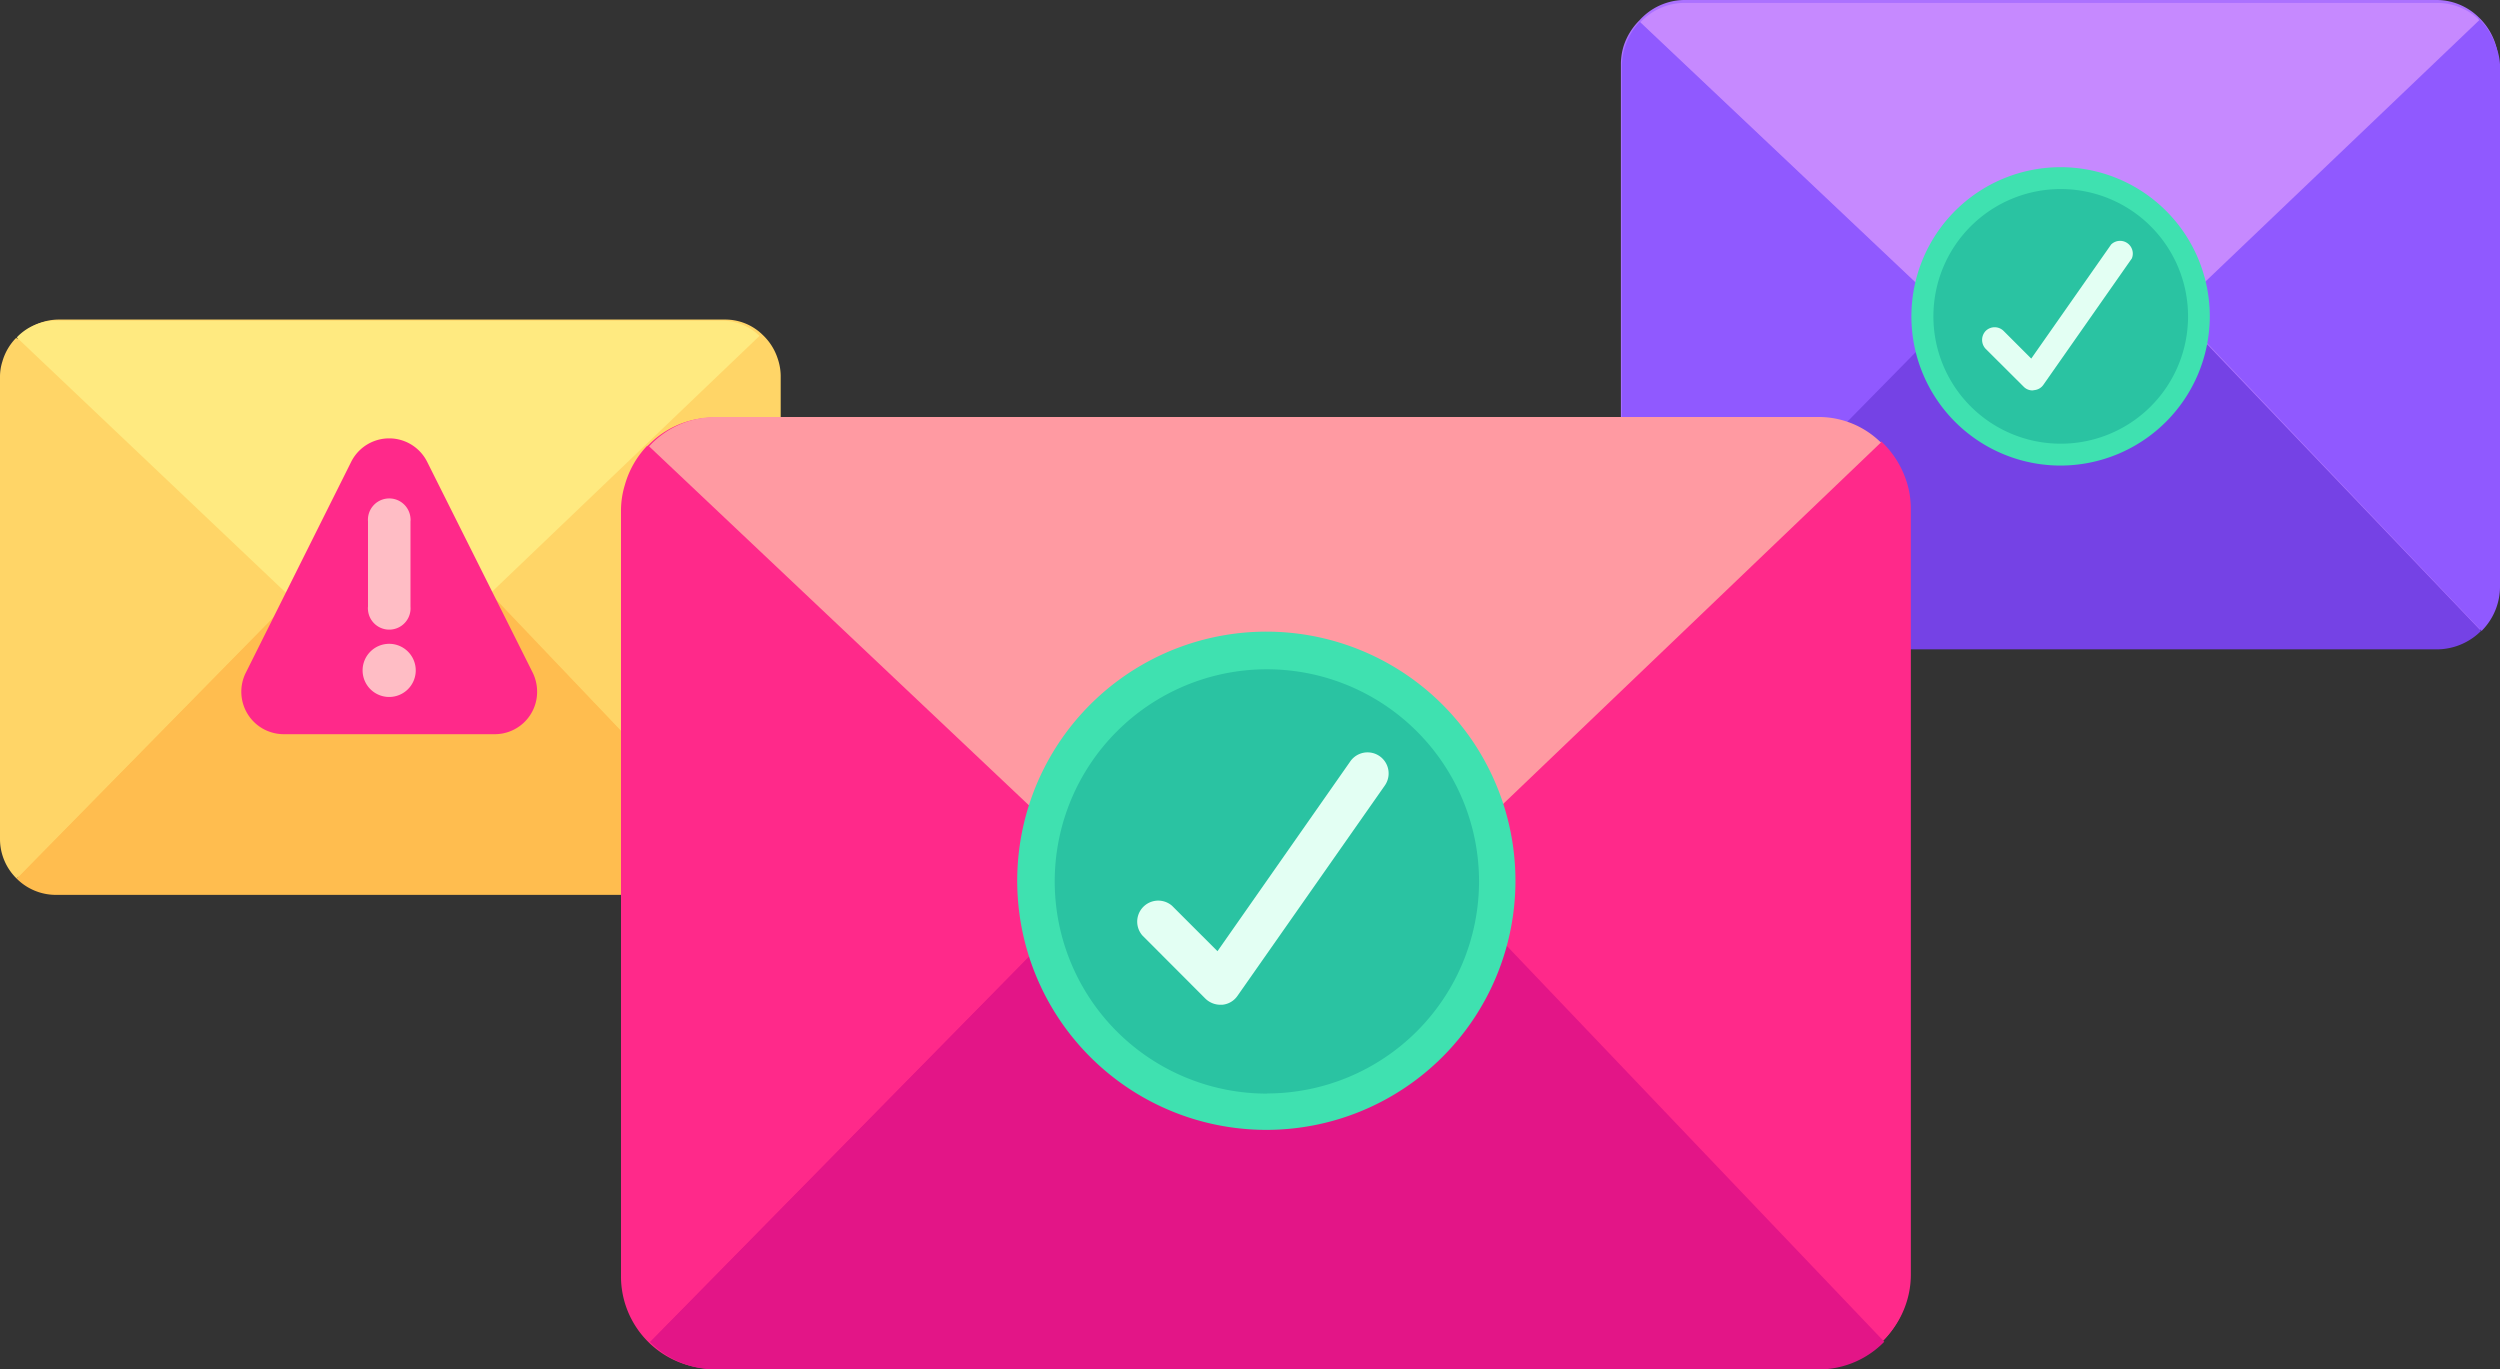 <svg id="f8669b1f-a81b-4eab-932a-dd9a2554de9c" data-name="Layer 1" xmlns="http://www.w3.org/2000/svg" viewBox="0 0 180.64 98.95"><rect x="0" y="0" width="180.64" height="98.95" fill="#333333" stroke="none"/><title>firefox-monitor_monitor-emails</title><path d="M252,61.69a4.61,4.61,0,0,0-1.22-1.93,4.37,4.37,0,0,0-3-1.24H193.33A4.43,4.43,0,0,0,190.14,60,4.57,4.57,0,0,0,189,61.87a4.49,4.49,0,0,0-.19,1.21v37.75a4.55,4.55,0,0,0,4.53,4.53H247.7a4.54,4.54,0,0,0,4.52-4.53V63.08A4.39,4.39,0,0,0,252,61.69Z" transform="translate(-71.69 -58.52)" fill="#ab71ff"/><path d="M228.84,80.93l-8.26,7.9-7.36-7-.59-.56-.94,1-21.48,21.84a4.53,4.53,0,0,0,3.2,1.33h54.35a4.53,4.53,0,0,0,3.2-1.33L229.83,82Z" transform="translate(-71.69 -58.52)" fill="#7542e5"/><path d="M212.63,81.31,190.18,60.08a4.77,4.77,0,0,0-1.3,3.16V101a4.53,4.53,0,0,0,1.33,3.2l21.48-21.84Z" transform="translate(-71.69 -58.52)" fill="#9059ff"/><path d="M252,61.77a4.63,4.63,0,0,0-1.23-1.93l-22,21,1,1L251,104.11a4.53,4.53,0,0,0,1.33-3.2V63.17A4.27,4.27,0,0,0,252,61.77Z" transform="translate(-71.69 -58.52)" fill="#9059ff"/><path d="M212.63,81.31l.59.56,7.36,7,8.26-7.9,22-21a4.37,4.37,0,0,0-3-1.24H193.41a4.38,4.38,0,0,0-3.19,1.4Z" transform="translate(-71.69 -58.52)" fill="#c689ff"/><path d="M127.88,84.42a4.08,4.08,0,0,0-1.09-1.71,3.85,3.85,0,0,0-2.67-1.1H75.91a3.94,3.94,0,0,0-2.83,1.24,4.09,4.09,0,0,0-1,1.72,4.34,4.34,0,0,0-.16,1.08v33.46a4,4,0,0,0,4,4H124.1a4,4,0,0,0,4-4h0V85.65A4,4,0,0,0,127.88,84.42Z" transform="translate(-71.69 -58.52)" fill="#ffd567"/><path d="M107.13,101.41l-7.32,7-7-6.67-.84.85L72.89,122a4,4,0,0,0,2.84,1.18H123.9a4,4,0,0,0,2.84-1.18L108,102.33Z" transform="translate(-71.69 -58.52)" fill="#ffbd4f"/><path d="M92.77,101.75,72.86,82.93a4,4,0,0,0-1,1.72,3.59,3.59,0,0,0-.17,1.08v33.45a4,4,0,0,0,1.2,2.82l19-19.36Z" transform="translate(-71.69 -58.52)" fill="#ffd567"/><path d="M127.7,84.43a4.18,4.18,0,0,0-1.09-1.71l-19.48,18.63.88.92L126.74,122a4,4,0,0,0,1.18-2.84V85.67A4,4,0,0,0,127.7,84.43Z" transform="translate(-71.69 -58.52)" fill="#ffd567"/><path d="M92.77,101.75l7,6.67,7.32-7,19.48-18.63a3.87,3.87,0,0,0-2.67-1.1H75.73A3.89,3.89,0,0,0,72.9,82.9Z" transform="translate(-71.69 -58.52)" fill="#ffea80"/><path d="M209.25,93.31a6.63,6.63,0,0,0-1.81-2.84h-.05A6.4,6.4,0,0,0,203,88.7H123.16a6.52,6.52,0,0,0-4.69,2.06v-.05a6.73,6.73,0,0,0-1.63,2.85,6.37,6.37,0,0,0-.28,1.79v55.42a6.67,6.67,0,0,0,6.65,6.65H203a6.67,6.67,0,0,0,6.65-6.65V95.35A6.17,6.17,0,0,0,209.25,93.31Z" transform="translate(-71.69 -58.52)" fill="#ff298a"/><path d="M175.36,121.38,163.24,133l-11.67-11-1.39,1.4-31.54,32.07a6.7,6.7,0,0,0,4.7,2h79.8a6.62,6.62,0,0,0,4.7-2l-31-32.51Z" transform="translate(-71.69 -58.52)" fill="#e31587"/><path d="M151.57,121.94l-33-31.18.06-.06h-.06a6.93,6.93,0,0,0-1.9,4.64v55.42a6.62,6.62,0,0,0,2,4.7l31.54-32.07Z" transform="translate(-71.69 -58.52)" fill="#ff298a"/><path d="M209.43,93.25a6.88,6.88,0,0,0-1.81-2.84h-.05l.05,0-32.26,30.87,1.45,1.52,31,32.51a6.63,6.63,0,0,0,1.95-4.7V95.29A6.45,6.45,0,0,0,209.43,93.25Z" transform="translate(-71.69 -58.52)" fill="#ff298a"/><path d="M151.57,121.94l11.67,11,12.12-11.6,32.26-30.87-.05,0a6.39,6.39,0,0,0-4.43-1.82h-79.8a6.52,6.52,0,0,0-4.69,2.06l-.06.06Z" transform="translate(-71.69 -58.52)" fill="#ff9aa2"/><path d="M163.24,140.16a18,18,0,1,1,17.95-18A18,18,0,0,1,163.24,140.16Z" transform="translate(-71.69 -58.52)" fill="#3fe1b0"/><path d="M163.24,137.54a15.33,15.33,0,1,1,15.32-15.34h0a15.34,15.34,0,0,1-15.32,15.33Z" transform="translate(-71.69 -58.52)" fill="#2ac3a2"/><path d="M159.87,131.12a1.56,1.56,0,0,1-1.08-.44l-4.55-4.56a1.52,1.52,0,0,1,2.14-2.15l3.28,3.28,9.6-13.72a1.52,1.52,0,0,1,2.49,1.75l-10.64,15.19a1.5,1.5,0,0,1-1.11.65Z" transform="translate(-71.69 -58.52)" fill="#e3fff3"/><path d="M220.58,92.16a10.78,10.78,0,1,1,10.78-10.78h0A10.8,10.8,0,0,1,220.58,92.16Z" transform="translate(-71.69 -58.52)" fill="#3fe1b0"/><path d="M220.58,90.58a9.2,9.2,0,1,1,9.21-9.2A9.2,9.2,0,0,1,220.58,90.58Z" transform="translate(-71.69 -58.52)" fill="#2ac3a2"/><path d="M218.56,86.73a.89.89,0,0,1-.65-.27l-2.74-2.73a.94.94,0,0,1,0-1.3.92.92,0,0,1,1.29,0l2,2,5.77-8.24a.92.92,0,0,1,1.5,1l-6.39,9.13a.9.9,0,0,1-.67.39Z" transform="translate(-71.69 -58.52)" fill="#e3fff3"/><rect x="25.41" y="34.38" width="5.51" height="17.11" rx="2.75" fill="#ffbdc5"/><path d="M110.18,107.12,102.56,91.9a3.07,3.07,0,0,0-5.5,0l-7.61,15.23a3.07,3.07,0,0,0,1.38,4.12h0a3.1,3.1,0,0,0,1.37.32h15.23a3.06,3.06,0,0,0,3.07-3.07A3.14,3.14,0,0,0,110.18,107.12ZM98.28,96.2a1.54,1.54,0,1,1,3.07-.25,1,1,0,0,1,0,.25v6.15a1.54,1.54,0,1,1-3.07.25,1,1,0,0,1,0-.25Zm1.53,12.68a1.92,1.92,0,1,1,1.92-1.92h0A1.92,1.92,0,0,1,99.81,108.88Z" transform="translate(-71.69 -58.52)" fill="#ff298a"/></svg>